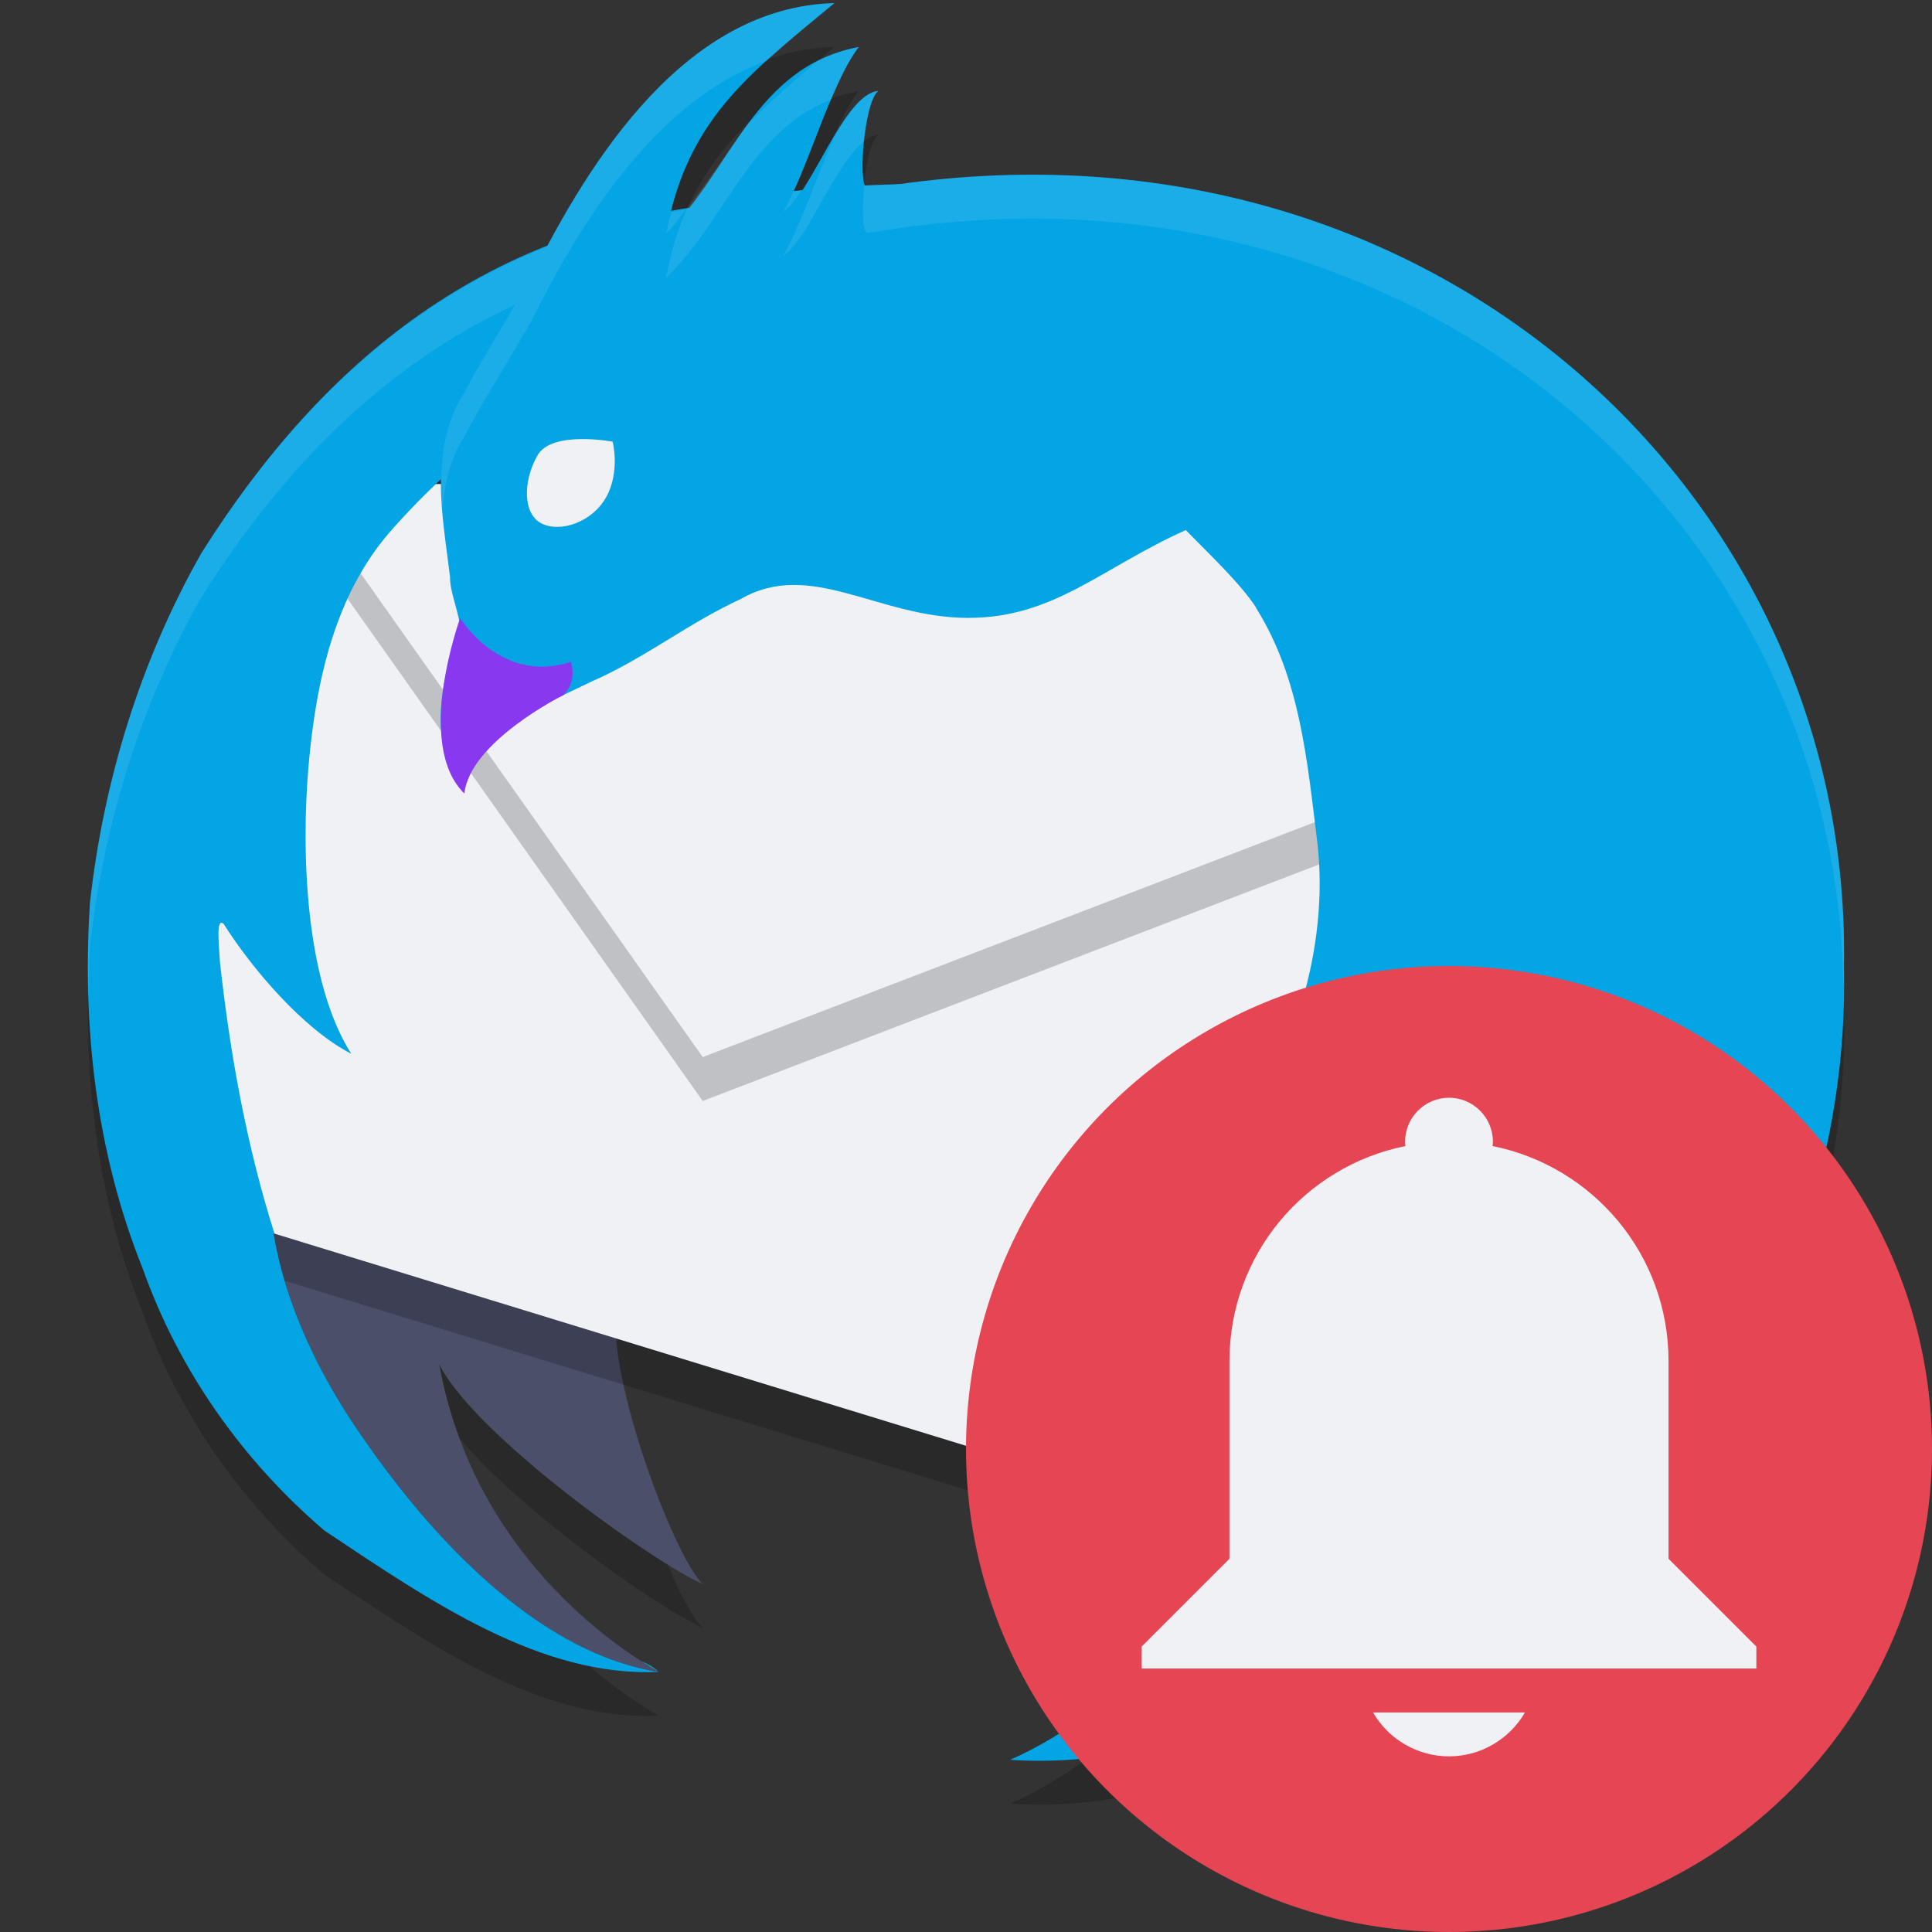 <svg xmlns="http://www.w3.org/2000/svg" width="22" height="22" x="0" y="0" version="1.1" xml:space="preserve">
 <rect width="100%" height="100%" fill="#333333" stroke="none"/>
 <path style="opacity:0.2" d="M 9.502,0.535 C 7.95,0.576 6.924,2.028 6.246,3.302 4.569,3.963 3.299,5.204 2.293,6.8 1.601,8.022 1.181,9.382 1.025,10.775 c -0.093,1.412 0.068,2.851 0.6,4.172 0.412,1.161 1.137,2.186 2.066,2.98 1.233,0.823 2.465,1.669 3.811,1.611 -0.5,-0.289 -2.108,-1.351 -2.5,-3.502 0.416,0.815 2.436,2.252 3,2.5 C 7.722,18.275 7.089,16.663 7.016,15.742 l -3.891,-1.193 C 2.808,13.546 2.619,12.509 2.504,11.449 2.489,11.212 2.46,10.954 2.545,11.017 2.864,11.523 3.446,12.212 4,12.5 3.474,11.673 3.427,10.197 3.514,9.214 3.6,8.228 3.822,7.271 4.434,6.562 4.62,6.349 4.821,6.15 5.025,5.959 5.021,6.33 5.081,6.709 5.125,7.072 5.116,7.262 5.304,7.661 5.213,7.701 5.029,8.256 4.853,8.974 5.293,9.459 5.432,8.831 6.189,8.527 6.729,8.263 7.339,7.998 7.833,7.598 8.438,7.32 c 0.796,-0.457 1.565,0.215 2.588,0.215 0.978,0 1.509,-0.565 2.477,-1 0.225,0.233 0.629,0.612 0.805,0.889 h -0.002 C 14.809,8.23 14.885,9.167 15,10.088 c 0.143,1.204 -0.286,2.538 -0.998,3.449 0.015,0.002 1.651,-0.192 2.502,-1 -0.607,4.697 -3.485,7.346 -5.002,8.002 2.019,0.136 3.497,-1 3.5,-1 0.003,0 -0.28,0.57 -1,1 1.319,-0.369 2.068,-0.492 2.9,-1.1 -3.12e-4,0 0.675,-0.369 1.381,-1.174 0.094,-0.107 0.255,-0.255 0.352,-0.377 0.06,-0.076 0.117,-0.154 0.176,-0.23 0.01,-0.013 0.021,-0.024 0.031,-0.037 1.485,-1.817 2.21,-4.076 2.156,-6.123 0.095,-5.295 -4.589,-9.689 -10.639,-8.902 -0.062,6.865e-4 -0.264,0.009 -0.512,0.02 -0.069,-0.182 0.009,-0.977 0.154,-1.08 -0.318,0.03 -0.608,0.737 -0.877,1.135 -0.032,0.003 -0.064,0.004 -0.096,0.008 0.232,-0.499 0.474,-1.283 0.75,-1.643 C 8.723,1.232 8.377,2.186 7.807,2.888 7.753,2.897 7.698,2.904 7.645,2.914 7.924,1.807 8.566,1.309 9.502,0.535 Z"/>
 <path style="fill:none" d="m 40.404,-64.312 a 20.426,20.426 0 1 1 40.154,-7.522 20.426,20.426 0 1 1 -40.154,7.522 z"/>
 <path style="fill:#4c4f69" d="m 4.164,16.417 c 0.868,1.249 2.058,2.424 3.338,2.622 -0.5,-0.289 -2.108,-1.35 -2.5,-3.501 0.416,0.815 2.437,2.252 3.001,2.5 C 7.721,17.776 7.09,16.163 7.016,15.242 L 3.113,14.045 c 0.022,0.034 0.102,1.037 1.051,2.372 z"/>
 <path style="opacity:0.2" d="M 17.003,8.036 10.502,5.756 3.535,6.22 1.757,8.44 c 0.316,2.051 0.12,4.272 1.222,6.064 l 11.524,3.535 2.49,-4.368 z"/>
 <path style="fill:#eff1f5" d="M 17.003,7.536 10.502,5.256 3.535,5.72 1.757,7.939 c 0.316,2.051 0.12,4.272 1.222,6.064 l 11.524,3.535 2.49,-4.368 z"/>
 <path style="opacity:0.2" d="M 16.474,9.286 15.51,6.118 3.712,5.999 3.645,6.082 3.535,6.22 8.002,12.537 Z"/>
 <path style="fill:#04a5e5;fill-rule:evenodd" d="M 3.702,5.587 4.875,5.755 5.198,4.184 4.553,4.498 Z"/>
 <path style="fill:#eff1f5" d="M 16.474,8.786 15.51,5.618 3.712,5.499 3.645,5.582 3.535,5.72 8.002,12.037 Z"/>
 <path style="fill:#04a5e5" d="M 10.477,2.093 C 10.475,2.093 8.993,2.1 8.346,2.307 5.565,2.553 3.682,4.095 2.292,6.3 1.6,7.523 1.181,8.882 1.025,10.275 c -0.093,1.412 0.069,2.851 0.601,4.173 0.412,1.161 1.138,2.185 2.067,2.98 1.233,0.823 2.464,1.668 3.809,1.611 C 6.222,18.841 5.032,17.666 4.164,16.417 3.215,15.082 3.135,14.079 3.113,14.045 l 0.013,0.004 C 2.809,13.046 2.62,12.009 2.504,10.949 2.49,10.712 2.46,10.455 2.545,10.518 2.865,11.024 3.446,11.713 4,12 3.474,11.173 3.428,9.697 3.514,8.714 3.601,7.728 3.823,6.772 4.435,6.063 6.036,4.23 8.372,3.255 10.477,2.093 Z M 7.501,19.038 C 7.439,18.981 7.373,18.945 7.305,18.917 c 0.074,0.047 0.144,0.091 0.196,0.121 z"/>
 <path style="opacity:0.1;fill:#eff1f5" d="m 10.363,2.096 c -0.061,6.565e-4 -0.267,0.007 -0.516,0.018 0.011,0.029 0.025,0.045 0.043,0.039 0.16,-0.028 0.315,-0.036 0.473,-0.057 z m -1.238,0.074 c -0.032,0.003 -0.064,0.004 -0.096,0.008 -0.038,0.081 -0.076,0.174 -0.113,0.236 0.067,-0.041 0.139,-0.14 0.209,-0.244 z m -1.318,0.219 C 7.753,2.397 7.698,2.405 7.645,2.414 7.624,2.496 7.601,2.573 7.584,2.662 7.668,2.582 7.732,2.48 7.807,2.389 Z M 6.246,2.803 C 4.569,3.464 3.299,4.704 2.293,6.301 1.601,7.523 1.181,8.882 1.025,10.275 c -0.025,0.386 -0.029,0.772 -0.014,1.158 0.002,-0.22 -7.078e-4,-0.439 0.014,-0.658 C 1.181,9.382 1.601,8.023 2.293,6.801 3.222,5.327 4.378,4.161 5.867,3.469 5.931,3.361 5.994,3.253 6.051,3.152 6.107,3.04 6.184,2.919 6.246,2.803 Z"/>
 <path style="fill:#04a5e5" d="M 9.502,0.035 C 7.808,0.08 6.718,1.814 6.051,3.153 5.81,3.579 5.489,4.084 5.279,4.486 4.877,5.119 5.042,5.88 5.125,6.573 5.116,6.763 5.304,7.161 5.213,7.202 5.029,7.757 4.854,8.473 5.294,8.958 5.433,8.331 6.189,8.028 6.729,7.764 7.339,7.499 7.833,7.098 8.437,6.82 9.233,6.363 10.002,7.036 11.025,7.036 c 0.978,0 1.51,-0.565 2.478,-1 0.225,0.233 0.628,0.611 0.804,0.888 h -0.003 C 14.808,7.73 14.885,8.668 15,9.588 c 0.143,1.204 -0.286,2.537 -0.997,3.449 -8.4e-5,1.4e-5 -0.006,0.001 -0.006,0.001 1.7e-5,0 0.005,-1.3e-5 0.005,0 0.015,0.002 1.65,-0.193 2.501,-1.001 -0.607,4.697 -3.484,7.346 -5.001,8.002 2.019,0.136 3.498,-1 3.501,-1 0.003,0 -0.28,0.57 -1,1 1.319,-0.369 2.066,-0.492 2.899,-1.1 -3.12e-4,0 0.676,-0.368 1.382,-1.173 0.094,-0.107 0.255,-0.256 0.352,-0.378 0.06,-0.076 0.116,-0.154 0.174,-0.23 0.01,-0.013 0.022,-0.024 0.032,-0.037 1.485,-1.817 2.209,-4.076 2.155,-6.123 C 21.094,5.565 16.167,1.066 9.891,2.152 9.755,2.198 9.835,1.154 10.002,1.035 9.601,1.072 9.242,2.215 8.917,2.413 9.184,1.971 9.458,0.952 9.779,0.535 8.586,0.757 8.317,1.968 7.583,2.663 7.825,1.371 8.496,0.866 9.502,0.035 Z"/>
 <path style="fill:#04a5e5" d="M 5.707,7 C 7.929,6.936 6.534,5.559 9.5,3 7.084,4.251 4.784,4.249 5.71,7 h -0.003 z"/>
 <path style="fill:#eff1f5" d="M 6.903,5.66 C 6.743,5.952 6.37,6.069 6.164,5.959 5.953,5.85 5.954,5.482 6.118,5.19 c 0.158,-0.292 0.854,-0.161 0.857,-0.161 0.003,0 0.088,0.34 -0.071,0.631 z"/>
 <path style="fill:#8839ef" d="m 6.44,7.886 c 0,0 0.128,-0.124 0.061,-0.35 C 5.702,7.801 5.237,7.035 5.24,7.035 c 0.003,0 -0.528,1.439 0.048,2.001 0.062,-0.589 1.122,-1.119 1.125,-1.119"/>
 <path style="opacity:0.1;fill:#eff1f5" d="M 9.502,0.035 C 7.808,0.08 6.718,1.814 6.051,3.152 5.81,3.578 5.489,4.084 5.279,4.486 5.022,4.892 5.004,5.35 5.041,5.809 5.061,5.523 5.116,5.243 5.279,4.986 5.489,4.584 5.81,4.08 6.051,3.654 6.611,2.531 7.474,1.14 8.736,0.691 8.966,0.482 9.216,0.271 9.502,0.035 Z m 0.277,0.5 C 9.599,0.569 9.444,0.63 9.301,0.703 9,0.951 8.738,1.188 8.508,1.422 8.278,1.733 8.068,2.062 7.83,2.361 7.725,2.595 7.642,2.856 7.584,3.164 8.247,2.535 8.536,1.493 9.467,1.133 c 0.1,-0.236 0.203,-0.455 0.312,-0.598 z m 0.223,0.5 C 9.824,1.052 9.658,1.295 9.496,1.566 9.292,2.034 9.1,2.609 8.916,2.914 9.196,2.743 9.502,1.873 9.838,1.611 9.864,1.355 9.923,1.091 10.002,1.035 Z m 2.172,0.963 c -0.735,-0.03 -1.499,0.019 -2.283,0.154 -0.022,0.007 -0.036,-0.022 -0.047,-0.064 -0.033,0.296 -0.027,0.589 0.047,0.564 6.207,-1.074 11.087,3.317 11.1,8.668 0.001,-0.107 0.011,-0.216 0.008,-0.322 C 21.083,6.245 17.32,2.206 12.174,1.998 Z M 11.502,20.039 c -8.335,1.307 -4.167,0.654 0,0 z"/>
 <circle style="fill:#e64553" cx="16.5" cy="16.5" r="5.5"/>
 <path style="fill:#eff1f5" d="m 16.5,12.5 c 0.275,0 0.5,0.225 0.5,0.5 0,0.015 0,0.035 -0.005,0.05 C 18.14,13.28 19,14.285 19,15.5 v 1 1.25 l 1,1 V 19 h -1 -5 -1 v -0.25 l 1,-1 V 15.5 c 0,-1.215 0.86,-2.22 2.005,-2.45 C 16,13.035 16,13.015 16,13 c 0,-0.275 0.225,-0.5 0.5,-0.5 z m 0.865,7 c -0.18,0.31 -0.51,0.5 -0.865,0.5 -0.355,0 -0.685,-0.19 -0.865,-0.5 z"/>
</svg>
